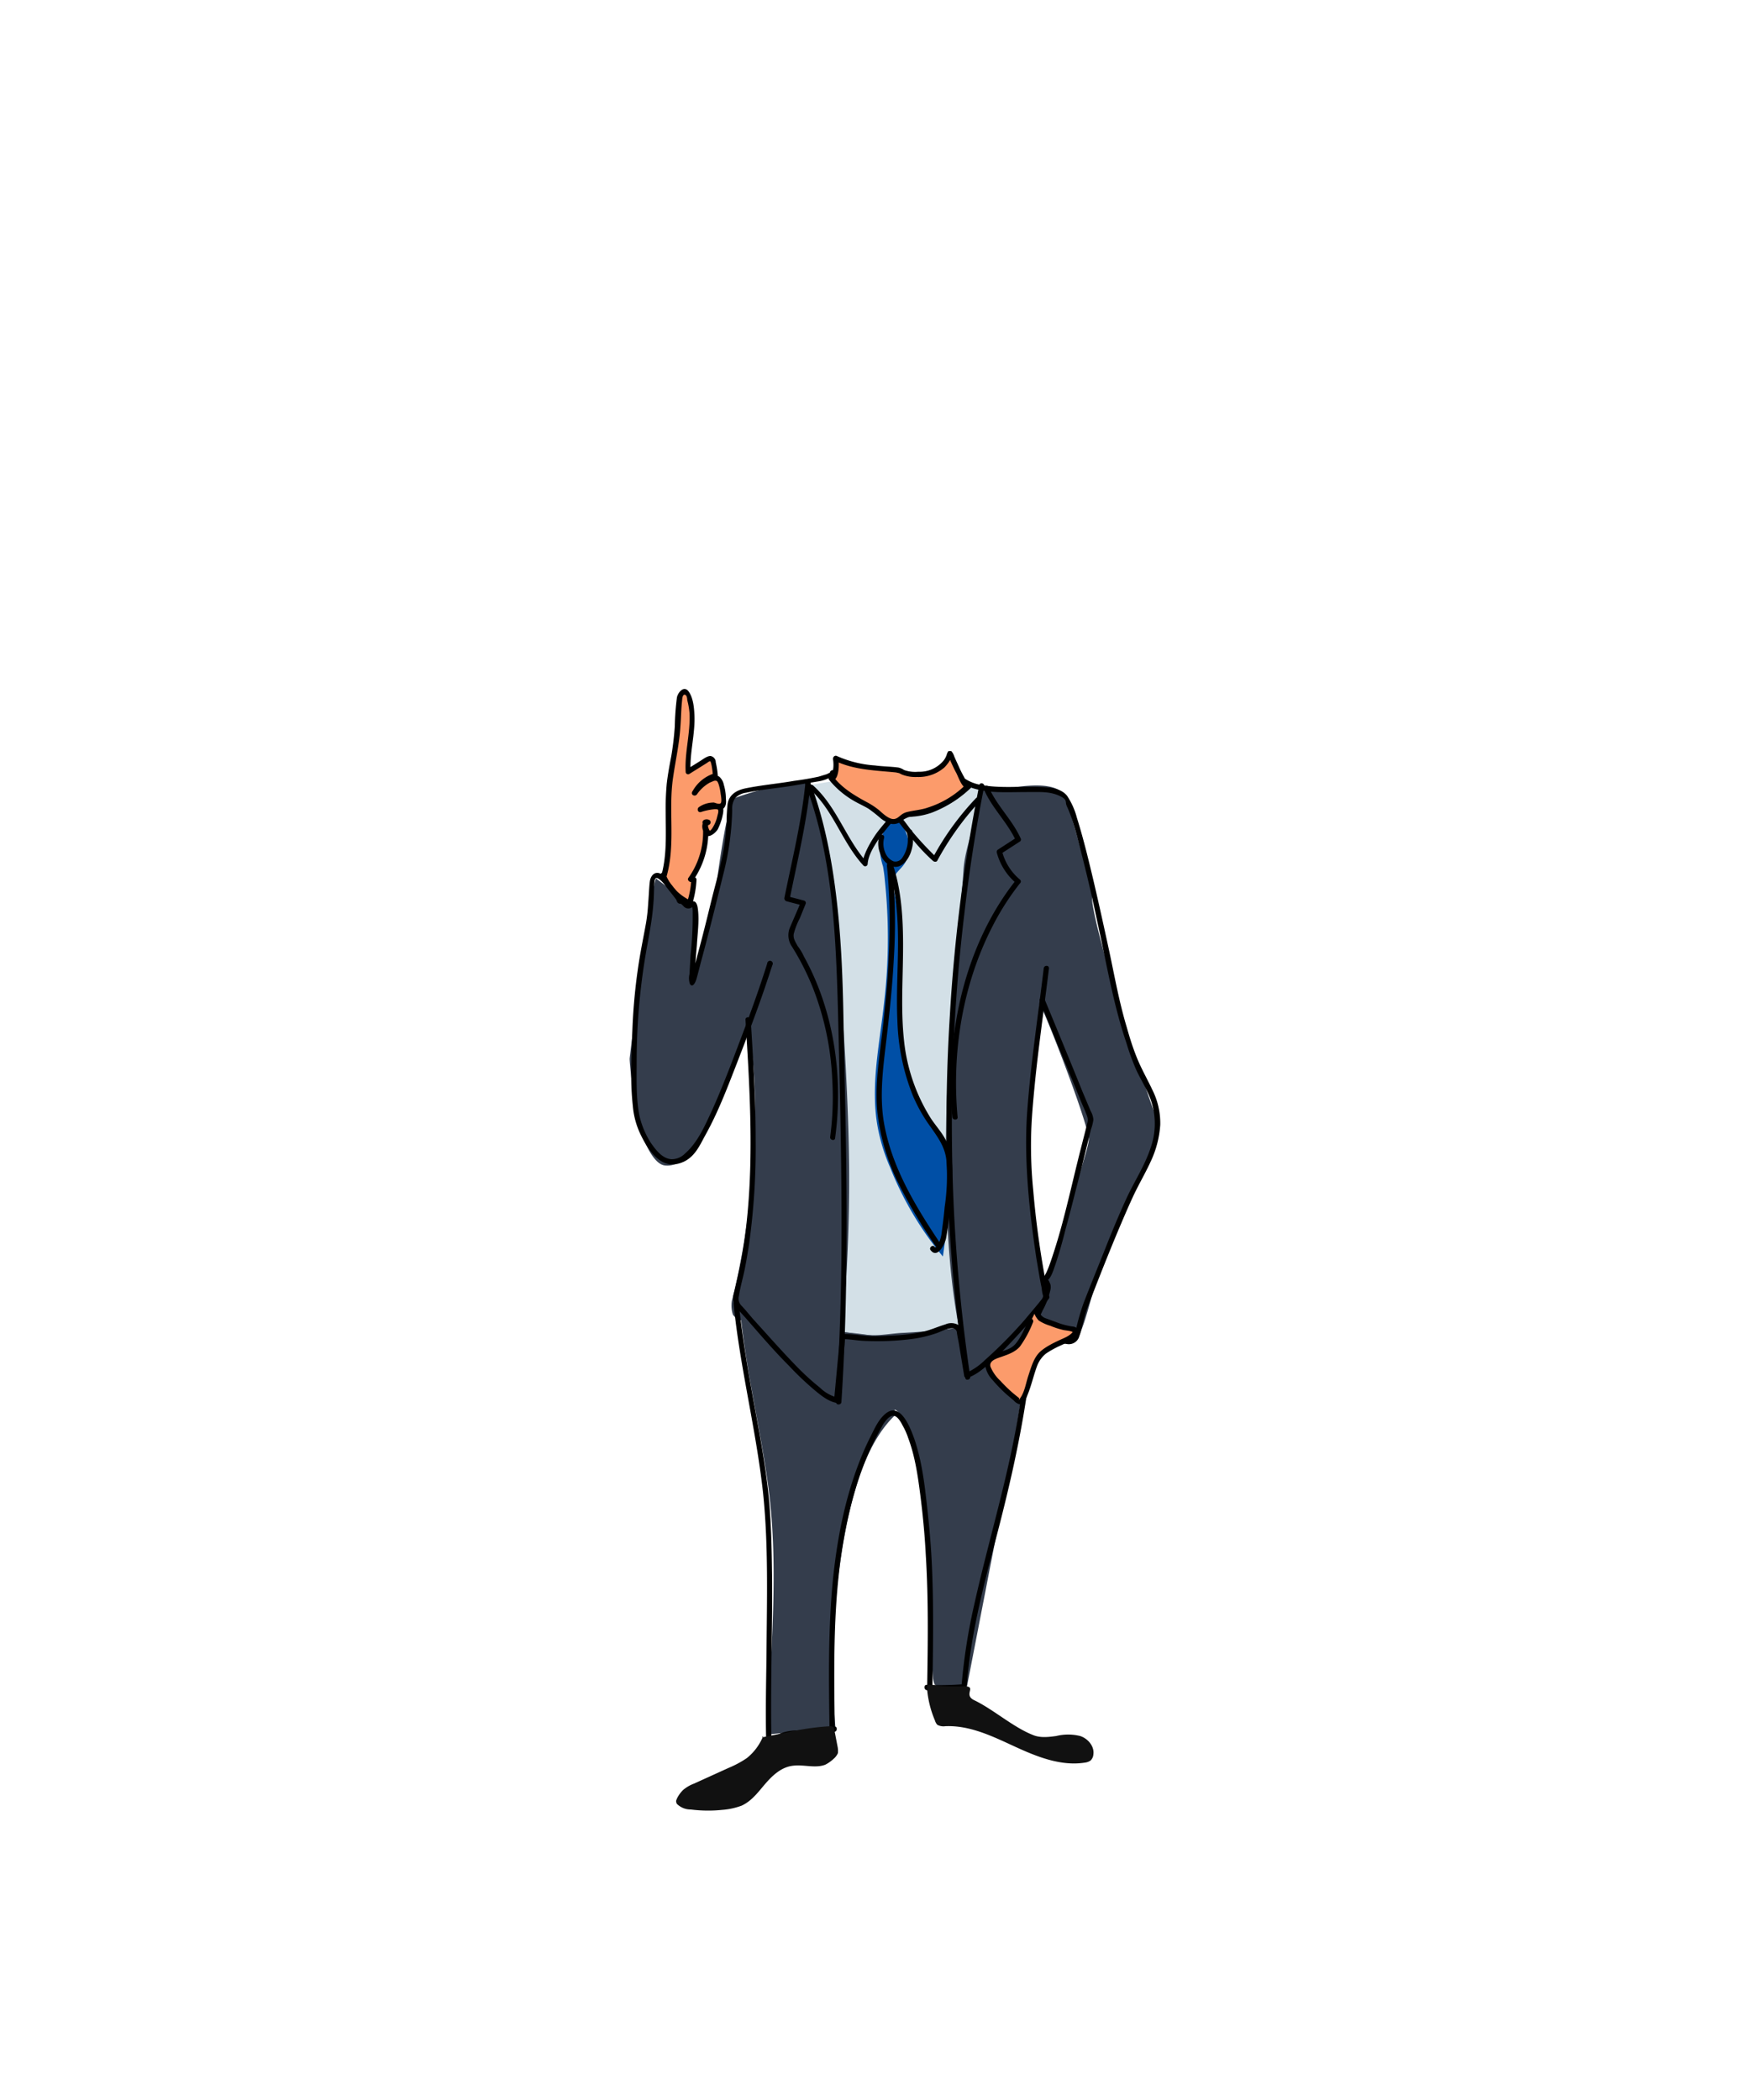 <svg xmlns="http://www.w3.org/2000/svg" viewBox="0 0 500 600"><defs><style>.a{fill:#343d4c}.d{fill:#fc9b6b}</style></defs><path class="a" d="M231 224c0-2.4-16.1 2.1-21 4-2.7 1-5.9 30.5-6.7 34-8.9 36-5.2 12-4.4-2.4l-11.2-8.4a.2.2 0 00-.4.1c-1.6 4.7-7.3 49.8-7.4 51.1s1.6 15.6 2 17.1c1.1 4.2 4.2 13.1 8.1 13.5 9 1 14.9-18.9 15.2-18.6s0 .1.1.1 5.3-11.6 5.3-14.2c0-.9 3.3-5.9 3.4-5.3 3.8 20.5 1 53.7-4.9 76.7a8.4 8.4 0 00.3 3.9 3.8 3.8 0 002.3 1.6c26.3 10.6 52.3 9.9 79.3 3.5 1.8-.5 4.1-4.3 6.3-8.9 3-8.6-2.9-16.6-3.3-43.8 0 0 2-28 3-41.1.4-.7 12.9 31.1 14.1 38.3.5 3.6-16.8 49.1-14.7 53.4 0 .1-.2.1-.2.2s10.1 2.6 11.5 2.9 3.8-10.4 6-17.2c1-2.9 4.7-11.3 12-28.2 1.1-2.4 3.7-4.5 4.3-10.3 0 0 .8-7.1 1-6 .8 5.9-19.5-56.2-19-64 .1-2-7-27.6-8-29-4-5.4-20.1-.6-21-1s-2-2.7-3.7.4c.7-.9-23.8 6-23.8 6a52.7 52.7 0 01-10.6-3.5c-3.4-1.5-7.1-2.4-10.6-3.6"/><path d="M237.3 223.3c5.2 1.8 15.6 9.2 18 9 16.9-1.3 23-8 23-8 4.7.8-2.4 15.2-3 24-1 16-3.2 25.7-3 39 .1 4.8-1.3 9.5-1.3 14.2s-.5 11-.6 16.5c-.4 20.6-.1 43.6 4 63.4-12.2 3.8-21.2.1-33.8-.8a469.6 469.6 0 002-47.4c-.2-19.1-1.5-38.2-2.8-57.2-.6-7.6-1.1-15.2-2.2-22.6s-2.7-13.8-4.4-20.5c-.8-3.5-1.9-8.6-1.9-8.6" fill="#d3e0e7"/><path d="M255.7 232.2a24.5 24.5 0 013.5 6.6c.7 2.5.7 5.6-.6 7.7s-2.9 2.7-3.3 4.9a9.6 9.6 0 00.3 4.1c2.5 11.9 1.6 24.5 1.9 36.9s5.9 26 12.5 34.6c1.3 1.7 0 2.9 1 5 1.6 3.6.5 8.2.1 12.4s-1 9.8-1.7 14.6a94.5 94.5 0 01-15.1-25.5 53 53 0 01-3.5-11.3c-2.2-11.7.5-23.8 1.8-35.7a158.4 158.4 0 00.2-35.1c-.1-1.3-.3-2.6-.5-3.8a22.9 22.9 0 01-.7-2.8c-.8-4.7 1.5-9.2 3.6-13" fill="#004fa6"/><path class="a" d="M211.6 375.7c1.7 16.8 5.8 33.1 8 49.8 3 23.1.5 46.6-.3 70.1 5.9-.7 13.5-1.2 19.4-2a204.8 204.8 0 013.1-57.5c2.5-12.4 6.5-25 14.4-32.2.5-.4-1.1-1-.5-1.1s3.1 3.1 3.7 5.1c5.6 17.1 5.7 35.9 6.2 54.6.1 5.7.5 11.4 1 17.1a7.5 7.5 0 00.4 1.6 2.1 2.1 0 001.4.7l5.8 1.2a1.6 1.6 0 001.5-.2 4.4 4.4 0 00.7-1.7l10.2-52.6c3.4-17.5 6.8-35.2 7.5-53.3-5.6-.5-10.5 1.6-16 3.1s-13.2 2-19.7 2.4c-3 .1-5.9.7-8.8.7s-8.3-.8-12.5-1.7l-24.8-5.2"/><path d="M213 291.4c1.3 20.9 2.6 42.1-.3 62.9-.7 5.1-1.8 10.1-3 15.1a4.7 4.7 0 001.2 4.8l2 2.2c4.1 4.7 8.1 9.4 12.5 13.8a86.2 86.2 0 007.6 7.2c1.7 1.4 3.7 3 5.9 3.4a.7.7 0 00.9-.7l1.7-18.2-.8.7c2 0 4 .4 6 .5a77.4 77.4 0 0013.6-.5 35.3 35.3 0 007.3-1.7c1.4-.5 3-1.4 4.5-1.4a1.3 1.3 0 011.3 1.3c.2 1.3.5 2.6.7 3.9l1.4 8.5a.8.8 0 00.9.5c3.2-1.1 5.9-3.8 8.3-6s6.2-6.3 9.1-9.6a73.5 73.5 0 005.6-6.7l.3-.4a.7.7 0 00.1-.6c-.1-.3-.2-.3-.4-.5s-.4.3.2.2 0 .1 0-.1a4.3 4.3 0 00-.1-.5 7.5 7.5 0 01-.4-1.6 260 260 0 01-3.9-27.9 127.9 127.9 0 01-.6-15.2c.1-5.2.6-10.4 1.1-15.5 1.1-10.9 2.7-21.8 4-32.6.1-1-1.4-1-1.5 0-1.6 13.5-3.7 27.1-4.7 40.7s.5 28.1 2.6 42.1c.5 2.8.9 5.6 1.5 8.4.1.8.3 3.2 1.3 3.4l-.6-.5c-.1-.4.3-.6 0-.4s-.3.4-.4.5l-1.2 1.5-4.1 4.9a132.6 132.6 0 01-11.2 11.3 18.5 18.5 0 01-5.4 3.7l1 .5-1.3-7.7-.8-4.5a2.7 2.7 0 00-1.2-2.1 4.1 4.1 0 00-3.6-.1c-2 .6-4 1.5-6 2a50.4 50.4 0 01-9.4 1.2c-2.2.1-4.3.2-6.5.1s-5-.6-7.5-.6a.8.8 0 00-.7.8l-1.7 18.2 1-.8a10.8 10.8 0 01-5-2.8 72.1 72.1 0 01-6.5-5.9c-4.4-4.5-8.5-9.2-12.7-13.8l-2.2-2.6-.9-1a2.9 2.9 0 01-.9-2.9c.4-2.5 1.1-4.9 1.6-7.3s.9-4.9 1.3-7.4a200.6 200.6 0 001.9-30c0-11.4-.7-22.8-1.4-34.2-.1-1-1.6-1-1.5 0z"/><path d="M209.6 372.5c1.8 18.1 6.4 35.8 8.4 53.9 1.6 15.3 1.1 30.8 1 46.1-.1 8.2-.3 16.4-.1 24.6a.8.8 0 101.5 0c-.3-15.3.3-30.7.2-46-.1-7.3-.2-14.6-.8-21.8-.8-8.8-2.4-17.6-4-26.3s-3.7-20.3-4.7-30.5c-.1-1-1.6-1-1.5 0zm28.9 121.1c-.3-23-.7-46.5 6.1-68.7a84.2 84.2 0 015.9-14.6l1.8-3.3c.6-.9 1.7-2.5 2.9-2.5s2.2 1.8 2.7 2.8a19.6 19.6 0 011.6 3.6c1.9 5.1 2.7 10.5 3.4 15.9s1.3 11.5 1.6 17.3c.8 12.7.6 25.4.4 38.2a.8.8 0 101.5 0c.2-12.1.4-24.1-.2-36.2-.3-6-.9-12.1-1.6-18.1s-1.5-11.3-3.3-16.7c-1.1-3.1-4-11.1-8.4-7.3-1.9 1.6-3 4.1-4.1 6.3a78.4 78.4 0 00-3.2 7.2c-4.2 10.7-6.4 22.1-7.6 33.6-1.4 14.1-1.2 28.3-1 42.5a.8.8 0 001.5 0z"/><path d="M293.1 378.3c.4 27.5-8.9 53.8-14.8 80.4a166 166 0 00-3.6 23.3l.7-.8a93.3 93.3 0 01-10.6.2c-.9-.1-.9 1.4 0 1.5a93.3 93.3 0 0010.6-.2.8.8 0 00.8-.7c1-14.3 4.6-28.1 8.2-41.8s6.6-26.6 8.7-40a134.4 134.4 0 001.5-21.9c-.1-1-1.6-1-1.5 0zm-54.7 115l-10.4 1.1a14.7 14.7 0 00-4.6.7c-1.3.5-2.6 1.5-4.1 1.4a.8.8 0 000 1.5c1.4.1 2.6-.6 3.9-1.2a12.8 12.8 0 014.8-.9l10.4-1.1c.9-.1.9-1.6 0-1.5zm-7.1-267.9c6.8 6 9.3 15.3 15.4 21.9a.7.7 0 001.2-.5c.2-2.5 1.8-5 3.1-7l.4-.6.3-.4 2-2.5 2-2.4.3-.2c-.3.3-.4-.3-.2.1a17.4 17.4 0 001.2 1.4c1 1.3 2 2.6 3.1 3.8a53.9 53.9 0 006.5 7c.4.3 1 .3 1.2-.1a82.9 82.9 0 0112-16.8c.7-.7-.4-1.7-1-1a79.3 79.3 0 00-12.3 17h1.2a86.9 86.9 0 01-6.6-7c-1.3-1.5-2.3-3.1-3.6-4.6s-1.3-1.4-2.1-1.1-1.4 1.3-1.9 1.9-2.5 2.9-3.5 4.4-3.4 5.3-3.6 8.2l1.3-.5c-6-6.7-8.6-15.9-15.4-22-.7-.6-1.8.4-1 1.1z"/><path d="M279.8 224.3a482.3 482.3 0 00-8.4 65.6 499.4 499.4 0 00.3 67c.9 12.3 2.3 24.6 4.1 36.8.1.9 1.6.5 1.4-.4a488 488 0 01-5.2-66.1 500.9 500.9 0 013.5-65.9q2.1-18.5 5.7-36.6c.2-.9-1.2-1.3-1.4-.4zm-49.7-.3c7.7 20.4 8.7 42.6 9.3 64.1.6 23.8 1.2 47.6 1 71.4q-.2 20.5-1.5 41.1c-.1.9 1.4.9 1.5 0 1.6-24.6 1.7-49.3 1.3-73.9-.2-11.6-.5-23.3-.7-35s-.6-22.2-1.8-33.2-3.4-23.7-7.7-34.9c-.3-.8-1.8-.5-1.4.4z"/><path d="M230.1 223.8c-1.1 11.1-3.8 21.9-6 32.8a.9.9 0 00.6.9l4.6 1.2-.5-.9-3.1 7.2a5.7 5.7 0 00.6 5.5 74.4 74.4 0 015.9 11.6 81.7 81.7 0 015.6 26.7 85.4 85.4 0 01-.6 16c-.2.9 1.3 1.3 1.4.4 2.4-17.5-.3-36.4-8.9-51.9a14.9 14.9 0 00-1.8-3c-.7-1.3-1.5-2.4-1-3.9a19.7 19.7 0 011.6-4l1.7-4.2a.7.7 0 00-.5-.9l-4.6-1.2.5.9c2.2-11 4.9-22 6-33.2a.8.8 0 00-1.5 0zm51.1 1.9c2.3 5.3 6.7 9.3 9.1 14.6l.3-1.1-5.4 3.5a.8.8 0 00-.4.9 17.2 17.2 0 005.6 8.8v-1.1c-11.5 14.4-17.3 33-18.5 51.2a103.5 103.5 0 00.2 16.7c.1.9 1.6.9 1.5 0-1.7-18.6 1.4-37.9 10-54.6a74.3 74.3 0 017.8-12.2.7.7 0 000-1.1 15.5 15.5 0 01-5.1-8.1l-.4.8 5.4-3.5a.7.7 0 00.3-1c-2.4-5.3-6.8-9.3-9.1-14.6-.4-.9-1.7-.1-1.3.8zm-30 13.3a7.5 7.5 0 00.3 4.9 6 6 0 002.8 3.4c3.1 1.5 5.4-1.8 6.1-4.3a10.7 10.7 0 00.2-5.6.8.8 0 00-1.5.4 8.9 8.9 0 01-1.4 7.4 2.3 2.3 0 01-2.4.9 4.3 4.3 0 01-2.3-2.3 6.7 6.7 0 01-.4-4.4.7.7 0 10-1.4-.4z"/><path d="M253.4 247.3c1.6 15.8.5 31.8-1.3 47.5-.9 7.7-2.2 15.3-1.4 23.1a62.1 62.1 0 005.5 19.2 155.8 155.8 0 0011.1 18.9c.6.8 1.9 0 1.3-.8-7.2-10.8-14.2-22.3-16.2-35.4-1.1-7.7 0-15.4.9-23.1s1.7-15.4 2.1-23.2a163.8 163.8 0 00-.5-26.2c-.1-.9-1.6-.9-1.5 0z"/><path d="M253.6 247.1c4.9 14.3 2.1 29.8 2.8 44.6a62.3 62.3 0 004.4 21.3 44.4 44.4 0 005.1 9c2.1 3 4.1 5.7 4.5 9.5a60.2 60.2 0 01-.5 13.4c-.2 2.3-.5 4.6-.8 6.9a10.9 10.9 0 01-.7 3c-.2.4-.9 2.1-1.4 1.4s-1.7.3-1.1 1c2 2.6 4.1-1.9 4.4-3.4a109 109 0 001.5-12.8c.2-4 .7-8.3-.4-12.3s-3.4-6.1-5.4-9.1a51.7 51.7 0 01-7.7-22.2c-.9-8.2-.4-16.3-.3-24.5s-.1-17.8-3-26.2c-.3-.9-1.7-.5-1.4.4zM274 223c2.3 2.1 5.4 2.7 8.4 3.1s7.3.2 11 .2 6.4-.2 9.1 1 1.7 1.7 2.3 3c2 4.4 3.1 9.3 4.3 14 1.7 6.6 3.2 13.2 4.6 19.9 2.5 11.3 4.4 22.8 8.1 33.7a70.8 70.8 0 002.8 7.7c1 2.2 2.3 4.3 3.3 6.5a20.7 20.7 0 01.8 16c-1.7 5.1-4.7 9.6-6.9 14.4s-4.1 9.4-6 14.2-4.2 10.4-6.2 15.6a65.2 65.2 0 00-2.1 7.2c-.3 1.2-.5 3-2 3.1a11.9 11.9 0 01-4.2-1.1 13.2 13.2 0 01-4.2-2.7 3 3 0 01-.7-1.5 1.1 1.1 0 01.3-.8 7.2 7.2 0 001.1-1.9 21.9 21.9 0 002.3-6 3.3 3.3 0 000-1.7l-.4-.9-.3-.4c-.2-.3-.1-.4-.2-.1l-.3.6c1.4-.8 2-3 2.5-4.4 1.2-3.5 2.2-7.1 3.1-10.7 1.6-5.8 3-11.6 4.5-17.3l2.7-11a14.3 14.3 0 00.7-2.8 6.1 6.1 0 00-.8-2.5l-2.4-5.7c-3.5-8.7-7.1-17.4-10.7-26.1-.3-.8-1.8-.5-1.4.4 3.1 7.7 6.2 15.3 9.4 22.9l2.4 5.9 1.2 2.8c.4 1.1.9 1.9.6 3.1-.9 3.7-1.9 7.4-2.8 11.1-2.4 9.7-4.5 19.5-7.8 28.9a26.8 26.8 0 01-1.2 3l-.5.9c-.2.2-.4.1-.5.5s.6 1.5.8 2.3a6.7 6.7 0 01-.7 3.1 20.1 20.1 0 01-2.6 5.3 2.6 2.6 0 00-.4 2.1c.4 1.9 2.3 3.2 3.9 4a14.5 14.5 0 005.9 2.1 3.1 3.1 0 003.6-2.3c.5-1.2.7-2.6 1.1-3.9a35 35 0 011.7-5.5c2.7-7 5.5-14.1 8.4-21 1.4-3.3 2.8-6.6 4.3-9.8s3.4-6.4 4.9-9.7a29.1 29.1 0 002.7-10.4 21.1 21.1 0 00-2.2-9.9c-1.5-3.2-3.3-6.3-4.6-9.6s-2-5.7-2.8-8.5c-2.1-7-3.4-14.2-4.9-21.3-2-9.2-4-18.4-6.3-27.6-.9-3.6-1.9-7.3-3-10.8a20.9 20.9 0 00-2.8-6.3c-2-2.6-6.3-2.5-9.2-2.6-5-.1-10.2.4-15.2-.5a12.2 12.2 0 01-5.5-2.3c-.7-.7-1.7.4-1 1z"/><path class="d" d="M294.5 377.5c-2 4.3-3.1 6.6-4.8 7.8s-6.3 1.6-7.4 3.9 7.1 9.8 8.7 11.1a.5.5 0 00.4.2c1.2 0 2.2-4.7 4.2-10.3a8.5 8.5 0 011.2-2.4 6 6 0 011.6-1.6c3.7-2.8 8.6-3.7 9.1-5.7.1-.2.2.1-.1-.3a.9.9 0 00-.8-.4 31.4 31.4 0 01-9.1-3c-.5-.2-1-1.1-1.5-2.3"/><path d="M293.9 377.1c-1.1 2.3-2.1 4.9-3.7 6.8s-3.9 2-6 2.9-2.9 1.7-2.7 3.4a7.7 7.7 0 002.1 4.1 40.9 40.9 0 004.1 4.2l1.9 1.6a3.6 3.6 0 001.6 1.1c1.4.2 2-1.7 2.4-2.7 1.1-2.7 1.7-5.5 2.7-8.2a8.3 8.3 0 012.6-3.6 28.2 28.2 0 014.2-2.3c1.9-.9 4-1.6 5.1-3.6l-.9.3h.1a.7.7 0 00.7-1.2 2.2 2.2 0 00-1.7-.9 22.2 22.2 0 01-3.7-.9l-3.8-1.4a3.1 3.1 0 01-1.4-.9 8.3 8.3 0 01-.9-1.6c-.3-.9-1.6-.2-1.2.7a5.8 5.8 0 001.4 2.4 12.4 12.4 0 003.3 1.5 22.9 22.9 0 003.7 1.2c1 .2 2.6.2 3.2 1l.8-1.3h-.1a.7.7 0 00-.8.3c-.9 1.6-2.7 2.2-4.2 2.9s-4.5 2.1-6 3.8-2.2 4.3-2.9 6.4-1 4.4-2.2 6.2-.1.5-.5.1l-1.6-1.3a41.7 41.7 0 01-3.7-3.6 11.5 11.5 0 01-2.8-4c-.5-1.8 1.9-2.4 3.3-2.9s3.9-1.3 5.2-3a31.1 31.1 0 003.6-6.7c.5-.9-.8-1.7-1.2-.8z"/><path class="d" d="M189.7 250.4c2.5-8.5.6-18.1 1.7-27 .4-3.4 1.2-6.6 1.7-9.9s.6-8.8 1-13.3a5.9 5.9 0 01.5-1.9c.2-.6.8-1 1.3-.7s.5.5.6.9c1.5 3.2 1.5 7.2 1 10.9s-1.1 7.4-.9 11.1l5.5-3.5c.5-.3 1.1-.5 1.5-.1a1.7 1.7 0 01.3 1c.3 1.2.4 2.5.6 3.8a9.7 9.7 0 00-6.1 4.9 10.8 10.8 0 015.4-4.2 2 2 0 011.1-.1c.7.2 1.1 1.2 1.3 2.2a17.6 17.6 0 01.6 4.6 2 2 0 01-.2 1.1 1.1 1.1 0 01-1.3.1 5.8 5.8 0 00-5.2 1 13 13 0 015.1-.8c.3 0 .6 0 .7.4a1.5 1.5 0 01.1.7 11.7 11.7 0 01-2.2 5.9c-.3.3-.6.7-1 .7s-1.2-1.5-1.3-2.7.5-.6.8-.5a.8.8 0 00-.8-.1c.6 5.9-1 12.2-4.2 16.3h.9a21.4 21.4 0 01-1.1 6.7c-3.2-1.2-6-4.2-7.7-8"/><path d="M190.4 250.6c2.7-9.3.5-19 1.9-28.4.7-4.9 1.8-9.7 2.1-14.6.2-2.5.2-5.1.5-7.6 0-.2.1-1.7.8-1.5s.6 1.4.7 1.7a21.4 21.4 0 01.6 3.5c.3 5.7-1.4 11.2-1.1 16.8a.7.7 0 001.1.6l4.8-3c.2-.1.9-.7 1.1-.6s.3.8.4 1.1a29.1 29.1 0 01.4 3.1l.6-.8a10.8 10.8 0 00-6.5 5.3c-.5.9.7 1.5 1.3.8a10.9 10.9 0 013.7-3.4l1.2-.5c.9-.2 1 .2 1.3.9a14 14 0 01.6 2.8c.1.6.4 2.3 0 2.7s-1.5-.1-1.9-.2a7.3 7.3 0 00-4.3 1.3c-.7.5-.3 1.7.6 1.4a18 18 0 013.9-.8c1 0 1.1 0 1 1l-.4 1.6a10.3 10.3 0 01-1.4 3c-.5.6-.6.8-.9 0s-.4-1 0-1.1a.8.8 0 00.2-1.4 1.7 1.7 0 00-1.4-.1.9.9 0 00-.6.7 22.4 22.4 0 01-4 15.9c-.4.5.1 1.1.6 1.2h.9l-.7-.7a24.1 24.1 0 01-1.2 6.5l1-.5a13.9 13.9 0 01-7.2-7.7c-.4-.9-1.7-.1-1.3.8a15.3 15.3 0 008.1 8.3c.3.2.8-.2.9-.5a27.8 27.8 0 001.2-6.9c0-.4-.4-.7-.8-.8h-.9l.7 1.1a24.1 24.1 0 004.2-16.7l-.5.8h.3v-1.4c-1.9.4-1.5 2.8-.6 4.1s3-.3 3.7-1.5a17.5 17.5 0 001.2-3.2c.2-.9.6-2.3.2-3.1s-1.5-.8-2.4-.8a21.7 21.7 0 00-4.3.8l.6 1.4a5.2 5.2 0 014-1c.8.1 1.7.6 2.4-.1s.7-1.8.6-2.7a13.9 13.9 0 00-.6-4 4.1 4.1 0 00-1.3-2.3 2.6 2.6 0 00-2.7.1 12.5 12.5 0 00-5.1 4.3l1.3.8a8.9 8.9 0 015.6-4.6c.3-.1.6-.4.5-.7a25.7 25.7 0 00-.6-4 1.8 1.8 0 00-1.5-1.8c-1 0-2.1.9-2.9 1.4l-4 2.5 1.2.7c-.3-5.6 1.4-11 1.1-16.5-.1-2.1-.4-4.9-1.7-6.6s-3 .3-3.3 1.8a75.4 75.4 0 00-.6 8.2 85.3 85.3 0 01-1 8.5c-.5 2.6-1 5.3-1.3 7.9a75.8 75.8 0 00-.3 8.2c0 6.1.4 12.3-1.3 18.2-.3.9 1.2 1.3 1.4.4z"/><path d="M276.3 224.3c-5.1 4.6-11.3 8.2-18.3 7.8a24 24 0 01-14.1-6.1 43.1 43.1 0 01-5.6-5.7c-.4-.6-1.2 0-1.2.5s0-.1-.1 0l-.8.4-2.3.7c-2.3.5-4.7.9-7 1.2-4.6.8-9.2 1.2-13.7 2.1-2.6.5-4.8 1.7-5.3 4.4a48.4 48.4 0 00-.3 5.3 70 70 0 01-1.1 9.2c-.9 4.5-2.2 8.9-3.3 13.4s-2.5 10.2-3.9 15.3c-.5 2-1 4-1.6 5.9s-.4 1.1-.5 1.6h.6c.9.2.6.3.6 0s.1-2.7.2-4 .3-4.1.5-6.2c.2-3.6.8-7.5.2-11-.2-.9-.6-1.9-1.7-1.5s-.6.5-.9.5-.1.1-.3-.1-1-1.2-1.7-1.5-1.5-.2-1.4.7a1.1 1.1 0 00.6.9c.4.2.9.2 1.1-.2s-.6-1.7-1-2.3a50.7 50.7 0 00-3.6-4.5c-.6-.7-1.5-1.7-2.6-1.7s-1.7.9-2 1.8-.4 4.6-.6 6.8a50.5 50.5 0 01-.6 5.6c-.7 3.9-1.5 7.7-2.1 11.6a164.9 164.9 0 00-1.8 18.6c-.3 7.3-.7 14.8.1 22.1a23.2 23.2 0 002.2 8.2c1.8 3.8 5.2 9.4 10.2 8.5s6.6-5.2 8.4-8.4c3.5-6.3 6.1-13.1 8.7-19.8s6.3-16.3 9-24.5c.5-1.4.9-2.8 1.4-4.2a.8.8 0 10-1.5-.4c-2.1 6.7-4.5 13.4-7 20s-5.5 14.7-8.7 21.8c-2 4.3-4.1 9.3-7.8 12.5a5.3 5.3 0 01-3.8 1.6c-2.6-.1-4.5-2.6-5.9-4.6a24.5 24.5 0 01-3.3-7.8c-1-5-.8-10.4-.8-15.5a184.9 184.9 0 013.2-34.1c.6-3.4 1.2-6.7 1.5-10.1s.2-3.9.3-5.9.2-2.8 1.3-2.1 2.3 2.4 3.3 3.7l1.6 2.1.4.6c.4.4-.2.4.2-.4l1-.3h.1c-.3.3-1 .6-.9.9l.3.2 1 .9a1.8 1.8 0 002.4.5l.7-.4c0 .1-.7-.1-.6-.1 0 .1.1.2.1.3a9.2 9.2 0 01.1 1.6 98.7 98.7 0 01-.6 12.2l-.3 5.4a5.3 5.3 0 00.1 2.8c.8 1.3 1.6-.5 1.8-1.1s.9-3.3 1.3-4.9c2.4-8.8 4.6-17.8 6.8-26.7a80.8 80.8 0 002.2-17 5.4 5.4 0 01.8-3.3 5.2 5.2 0 013.1-1.6c4.3-.9 8.9-1.3 13.3-2l7.1-1.2a11.1 11.1 0 004.3-1.5 1.7 1.7 0 00.8-1.2l-1.3.6c6.9 8.6 17.7 14.9 28.9 11a33.7 33.7 0 0011.1-7c.8-.7-.3-1.7-1-1.1z"/><path d="M218.1 495.9a15.5 15.5 0 01-4.7 6.4 28.7 28.7 0 01-5.2 2.8l-9.9 4.5a10.5 10.5 0 00-3.1 1.8 8.8 8.8 0 00-1.8 2.5c-.1.3-.3.6-.2.9a1.4 1.4 0 00.2.6 5.6 5.6 0 004 1.6 38.8 38.8 0 009 .1 20 20 0 005.5-1.2c3-1.4 4.8-4 6.8-6.3s4.5-4.7 7.8-5.1 6.4.8 9.3-.3a10.4 10.4 0 002.4-1.7 4.5 4.5 0 001.2-1.6 6.1 6.1 0 00-.1-1.9l-1-5.2c-.1-.1-.1-.3-.2-.4l-.7-.2a70.5 70.5 0 00-12.1 1.7l-7.6 1.5m47.2-13.6a29.3 29.3 0 002.2 8.7 3.3 3.3 0 00.7 1.3 3.7 3.7 0 002.3.4c7-.3 13.5 2.9 19.8 5.8s13.2 5.7 20.1 4.6a3.5 3.5 0 001.6-.6 2.7 2.7 0 00.8-1.8c.3-2.3-1.6-4.5-3.8-5.2a14.2 14.2 0 00-6.8 0c-2.2.3-4.6.6-6.7-.3-5.6-2.2-11.3-7.3-16.7-9.9-3.4-1.6.9-4-2.9-4a62.7 62.7 0 01-10.6-.5" fill="#111"/><path class="d" d="M238.7 216.7c.4 1.2 0 6.1-1.2 5.6 2.6 3.6 6.6 5.8 10.5 7.9 1.8.9 4.8 4 6.7 4.5s2.9-1.7 5-2a34 34 0 007-1.7 28.4 28.4 0 009.8-6.3c-1.4-.3-5-9.7-5.1-9.4s-1 5-8 6c-1.7 0-5 0-6-1s-11.4-.1-18.7-3.6"/><path d="M238 216.9a9.9 9.9 0 01.1 2.4 8 8 0 01-.3 1.5 1.4 1.4 0 01-.2.6c-.1.2-.2.1.1.2s-1.3.5-.9 1.1a25.6 25.6 0 007.3 6.2c1.4.8 2.8 1.4 4.1 2.2a41.9 41.9 0 013.3 2.6 8.3 8.3 0 003.2 1.7 3.6 3.6 0 003.1-1 9.1 9.1 0 011.7-.9 23.8 23.8 0 012.6-.5 23.9 23.9 0 005.4-1.5 29.1 29.1 0 009.6-6.3.8.8 0 00-.4-1.3c-.4-.1-1-1.3-1.2-1.8a31.8 31.8 0 01-1.6-3.2c-.4-.9-.9-1.9-1.3-2.9a3.9 3.9 0 00-.8-1.4h-.8a2.4 2.4 0 00-.5 1 5.6 5.6 0 01-.9 1.7 8.9 8.9 0 01-7.2 3.2 9.5 9.5 0 01-4.1-.5 4.6 4.6 0 00-1.6-.7c-2.2-.3-4.5-.3-6.7-.6a31.8 31.8 0 01-10.9-2.7c-.8-.4-1.6.9-.7 1.3 5.5 2.7 11.6 2.8 17.6 3.4l.9.2c.2 0-.2-.2 0 0l.8.4a10.5 10.5 0 004.3.7 11.3 11.3 0 007.8-2.7 10.8 10.8 0 001.8-2.4 10.4 10.4 0 00.4-1c.1-.5.3-.3-.2 0h-.8c-.4-.3 0 .1.1.4a6.1 6.1 0 01.5 1.2c.5 1.1 1 2.2 1.6 3.3s1.5 4.1 3.1 4.6l-.3-1.3a26.8 26.8 0 01-10.8 6.6c-1.9.7-4 .8-6 1.3s-2.3 1.8-3.7 2-3.2-1.5-4.2-2.4a20.5 20.5 0 00-3.6-2.4c-3.5-1.9-7.1-4-9.6-7.3l-.8 1.1c2.6.6 2.5-5.1 2.2-6.5a.8.8 0 00-1.5.4z"/></svg>